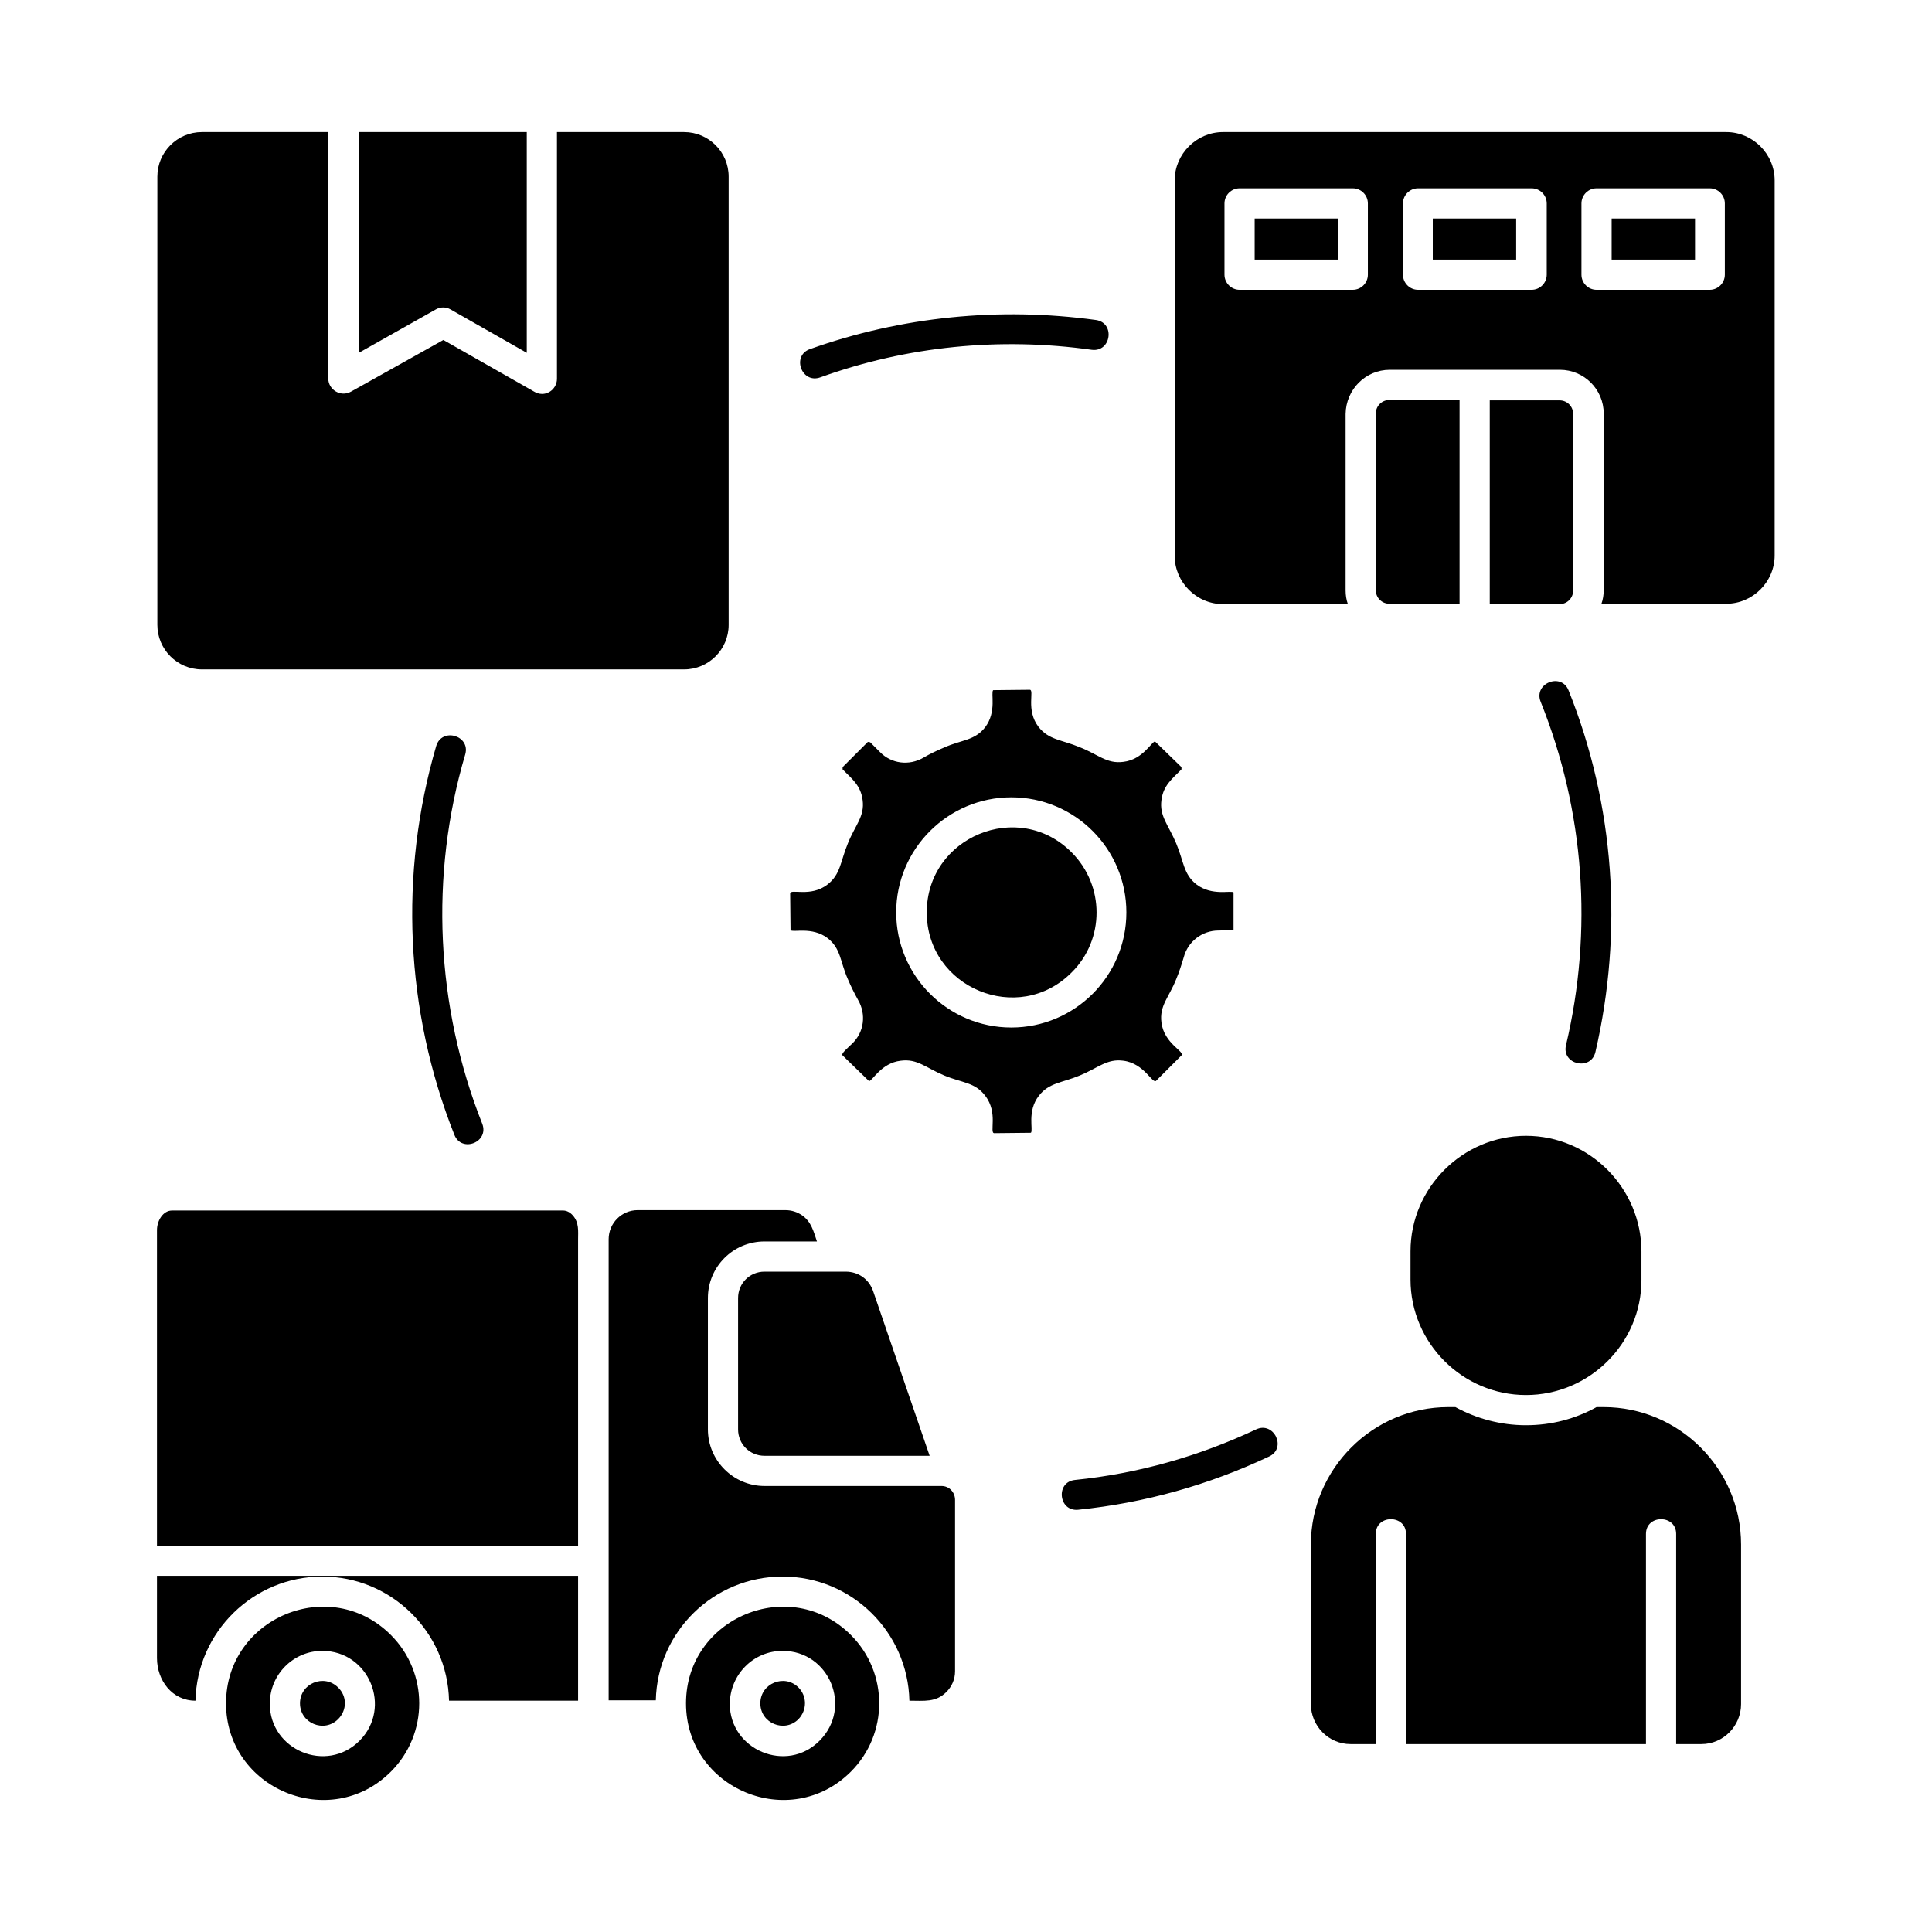 <?xml version="1.0" encoding="utf-8"?>
<!-- Generator: Adobe Illustrator 27.0.1, SVG Export Plug-In . SVG Version: 6.00 Build 0)  -->
<svg version="1.1" id="Layer_1" xmlns="http://www.w3.org/2000/svg" xmlns:xlink="http://www.w3.org/1999/xlink" x="0px" y="0px"
	 viewBox="0 0 512 512" style="enable-background:new 0 0 512 512;" xml:space="preserve">
<path d="M153.2,409.6v-81.1c0-2.2,0.3-4.5-1.4-6.4c-0.7-0.8-1.6-1.3-2.6-1.3H45.6c-2.4,0-4,2.7-4,5.2v83.6H153.2z M246.4,385.9
	l-15-43.7c-1.1-3.2-3.9-5.2-7.3-5.2h-21.5c-3.9,0-7,3.1-7,7v34.8c0,3.9,3.1,7,7,7H246.4z M225.5,433.3
	c-16.1-16.1-43.7-4.6-43.7,18.1s27.6,34.2,43.7,18.1C235.5,459.5,235.5,443.3,225.5,433.3L225.5,433.3z M207.4,417.8
	c18.3,0,33.2,14.7,33.6,32.9c3.9,0,7,0.5,9.8-2.3c1.4-1.4,2.3-3.3,2.3-5.5v-45.4c0-2-1.5-3.7-3.6-3.7h-46.9c-8.2,0-15-6.7-15-15V344
	c0-8.3,6.7-15,15-15h13.9c-0.9-2.7-1.5-5.2-3.9-6.9c-1.3-0.9-2.8-1.4-4.5-1.4H169c-4.3,0-7.7,3.5-7.7,7.7v122.2h12.5
	C174.2,432.4,189.1,417.8,207.4,417.8L207.4,417.8z M103.6,433.3c-16.1-16.1-43.7-4.6-43.7,18.1s27.6,34.2,43.7,18.1
	C113.6,459.5,113.6,443.3,103.6,433.3L103.6,433.3z M85.4,417.8c18.3,0,33.2,14.7,33.6,32.9h34.2v-33.1H41.6v21.8
	c0,5.9,4,11.3,10.2,11.3C52.2,432.4,67.2,417.8,85.4,417.8L85.4,417.8z M89.6,447.2c-3.7-3.7-10.1-1.1-10.1,4.2s6.4,7.9,10.1,4.2
	C92,453.2,92,449.5,89.6,447.2L89.6,447.2z M85.4,437.5c12.4,0,18.6,15,9.9,23.8c-8.8,8.8-23.8,2.5-23.8-9.8
	C71.5,443.7,77.8,437.5,85.4,437.5L85.4,437.5z M211.6,447.2c-3.7-3.7-10.1-1.1-10.1,4.2s6.4,7.9,10.1,4.2
	C213.9,453.2,213.9,449.5,211.6,447.2L211.6,447.2z M207.4,437.5c12.4,0,18.6,15,9.8,23.8c-8.7,8.8-23.8,2.5-23.8-9.8
	C193.5,443.7,199.7,437.5,207.4,437.5L207.4,437.5z M354.6,57.9h-22.1v10.9h22.1V57.9z M328.5,49.9h30c2.2,0,4,1.8,4,4v18.9
	c0,2.2-1.8,4-4,4h-30c-2.2,0-4-1.8-4-4V53.9C324.5,51.7,326.3,49.9,328.5,49.9L328.5,49.9z M401.8,57.9h-22.1v10.9h22.1V57.9z
	 M375.8,49.9h30.1c2.2,0,4,1.8,4,4v18.9c0,2.2-1.8,4-4,4h-30.1c-2.2,0-4-1.8-4-4V53.9C371.8,51.7,373.6,49.9,375.8,49.9L375.8,49.9z
	 M449.2,57.9h-22.1v10.9h22.1V57.9z M423.1,49.9h30c2.2,0,4,1.8,4,4v18.9c0,2.2-1.8,4-4,4h-30c-2.2,0-4-1.8-4-4V53.9
	C419.1,51.7,420.9,49.9,423.1,49.9L423.1,49.9z M368.3,98h45.1c6.4,0,11.6,5.2,11.6,11.6v46.8c0,1.2-0.2,2.5-0.6,3.6h33.1
	c7,0,12.8-5.8,12.8-12.8V47.8c0-7-5.8-12.8-12.8-12.8H324.1c-7,0-12.8,5.8-12.8,12.8v99.5c0,7,5.8,12.8,12.8,12.8h33.1
	c-0.4-1.1-0.6-2.4-0.6-3.6v-46.8C356.7,103.2,361.9,98,368.3,98L368.3,98z M386.8,160v-54h-18.6c-2,0-3.6,1.6-3.6,3.6v46.8
	c0,2,1.6,3.6,3.6,3.6H386.8z M394.8,106.1v54h18.5c2,0,3.6-1.6,3.6-3.6v-46.8c0-2-1.6-3.6-3.6-3.6H394.8z M272.9,182.8l-9.7,0.1
	c-0.7,0.7,1,5.7-2.1,9.8c-2.8,3.6-6.2,3.3-10.9,5.4c-1.9,0.8-3.8,1.7-5.5,2.7c-3.8,2.2-8.5,1.6-11.5-1.5l-2.6-2.6v0l-0.6-0.1
	l-6.7,6.7l0,0v0.6c2.6,2.6,4.8,4.3,5.3,8.1c0.6,4.4-2,6.7-3.9,11.5c-2,4.8-1.9,8.2-5.4,10.9c-4.5,3.5-9.9,1-9.9,2.4l0.1,9.7
	c0.7,0.7,5.7-1,9.8,2.1c3.6,2.8,3.3,6.2,5.4,10.9c0.8,1.9,1.7,3.7,2.7,5.5c2.2,3.8,1.6,8.5-1.5,11.5c-1.3,1.3-3.1,2.7-2.6,3.2l7,6.8
	c0.9,0,3.2-4.8,8.4-5.4c4.4-0.6,6.7,1.9,11.5,3.9l0,0c4.8,2,8.2,1.8,10.9,5.4c3.5,4.5,1,9.9,2.4,9.9l9.7-0.1
	c0.7-0.7-1.1-5.7,2.1-9.8c2.7-3.5,6.1-3.4,10.9-5.4c4.8-2,7.2-4.5,11.5-3.9c5.6,0.7,7.7,6.3,8.7,5.3l6.7-6.7v0c1-1-4.6-3.1-5.3-8.7
	c-0.6-4.5,2-6.7,3.9-11.5c0.8-1.9,1.4-3.8,2-5.8c1.1-4.2,4.9-7.1,9.2-7.1l4-0.1l0,0v-10l0,0c-0.7-0.6-5.7,1-9.8-2.1
	c-3.5-2.7-3.4-6.2-5.4-10.9c-2-4.8-4.5-7.2-3.9-11.5c0.5-3.8,2.7-5.5,5.3-8.1l0,0v-0.6l-7-6.8c-0.9,0-3.2,4.8-8.4,5.4
	c-4.4,0.6-6.7-2-11.6-3.9c-4.8-2-8.2-1.9-10.9-5.4C271.8,188.2,274.2,182.8,272.9,182.8L272.9,182.8z M284,225.9
	c-14.1-14.2-38.4-4.1-38.4,15.9c0,20,24.3,30.1,38.4,15.9C292.8,249,292.8,234.7,284,225.9L284,225.9z M268,211.3
	c16.9,0,30.5,13.7,30.5,30.5c0,16.9-13.7,30.5-30.5,30.5c-16.8,0-30.5-13.7-30.5-30.5C237.5,225,251.2,211.3,268,211.3L268,211.3z
	 M95.1,35v58.5L115.5,82l0,0c1.2-0.7,2.7-0.7,3.9,0l20.2,11.5V35H95.1z M147.6,35v65.4c0,2.9-3.2,5.2-6.2,3.3l-23.9-13.6L93,103.8
	c-2.7,1.5-6-0.5-6-3.5l0,0V35H53.5c-6.5,0-11.8,5.3-11.8,11.8v118.8c0,6.5,5.3,11.8,11.8,11.8h127.8c6.5,0,11.8-5.3,11.8-11.8V46.8
	c0-6.5-5.3-11.8-11.8-11.8H147.6z M423.1,372.9c-5.6,3.1-11.9,4.8-18.7,4.8s-13.2-1.8-18.7-4.8h-1.9c-20,0-36.4,16.4-36.4,36.4v42.3
	c0,5.8,4.7,10.6,10.5,10.6h6.7v-55.7c0-5.2,8-5.2,8,0v55.7h63.6v-55.7c0-5.2,8-5.2,8,0v55.7h6.7c5.8,0,10.5-4.8,10.5-10.6v-42.3
	c0-20-16.4-36.4-36.4-36.4H423.1z M404.4,301c-16.8,0-30.6,13.8-30.6,30.6v7.5c0,16.8,13.8,30.6,30.6,30.6S435,356,435,339.2v-7.5
	C435,314.9,421.3,301,404.4,301L404.4,301z M127.8,297.8c1.9,4.9-5.5,7.8-7.4,2.9c-13-32.8-14.7-69.1-4.8-103c1.5-5,9.1-2.8,7.7,2.2
	C113.8,232,115.5,266.8,127.8,297.8L127.8,297.8z M332.9,378.8c4.7-2.2,8.2,5,3.4,7.2c-15.9,7.5-32.9,12.3-50.6,14.1
	c-5.2,0.5-6-7.4-0.8-7.9C301.7,390.5,317.8,385.9,332.9,378.8L332.9,378.8z M408.3,186c-2-4.9,5.5-7.9,7.4-3
	c12.2,30.4,14.5,63.9,7.1,95.8c-1.2,5.1-9,3.3-7.8-1.8C422.2,246.6,419.9,214.9,408.3,186L408.3,186z M217.4,100
	c-5,1.8-7.7-5.8-2.7-7.5c24.2-8.6,50.1-11.2,75.7-7.7c5.2,0.7,4.1,8.6-1.1,7.9C265.1,89.3,240.4,91.7,217.4,100L217.4,100z"/>
</svg>
